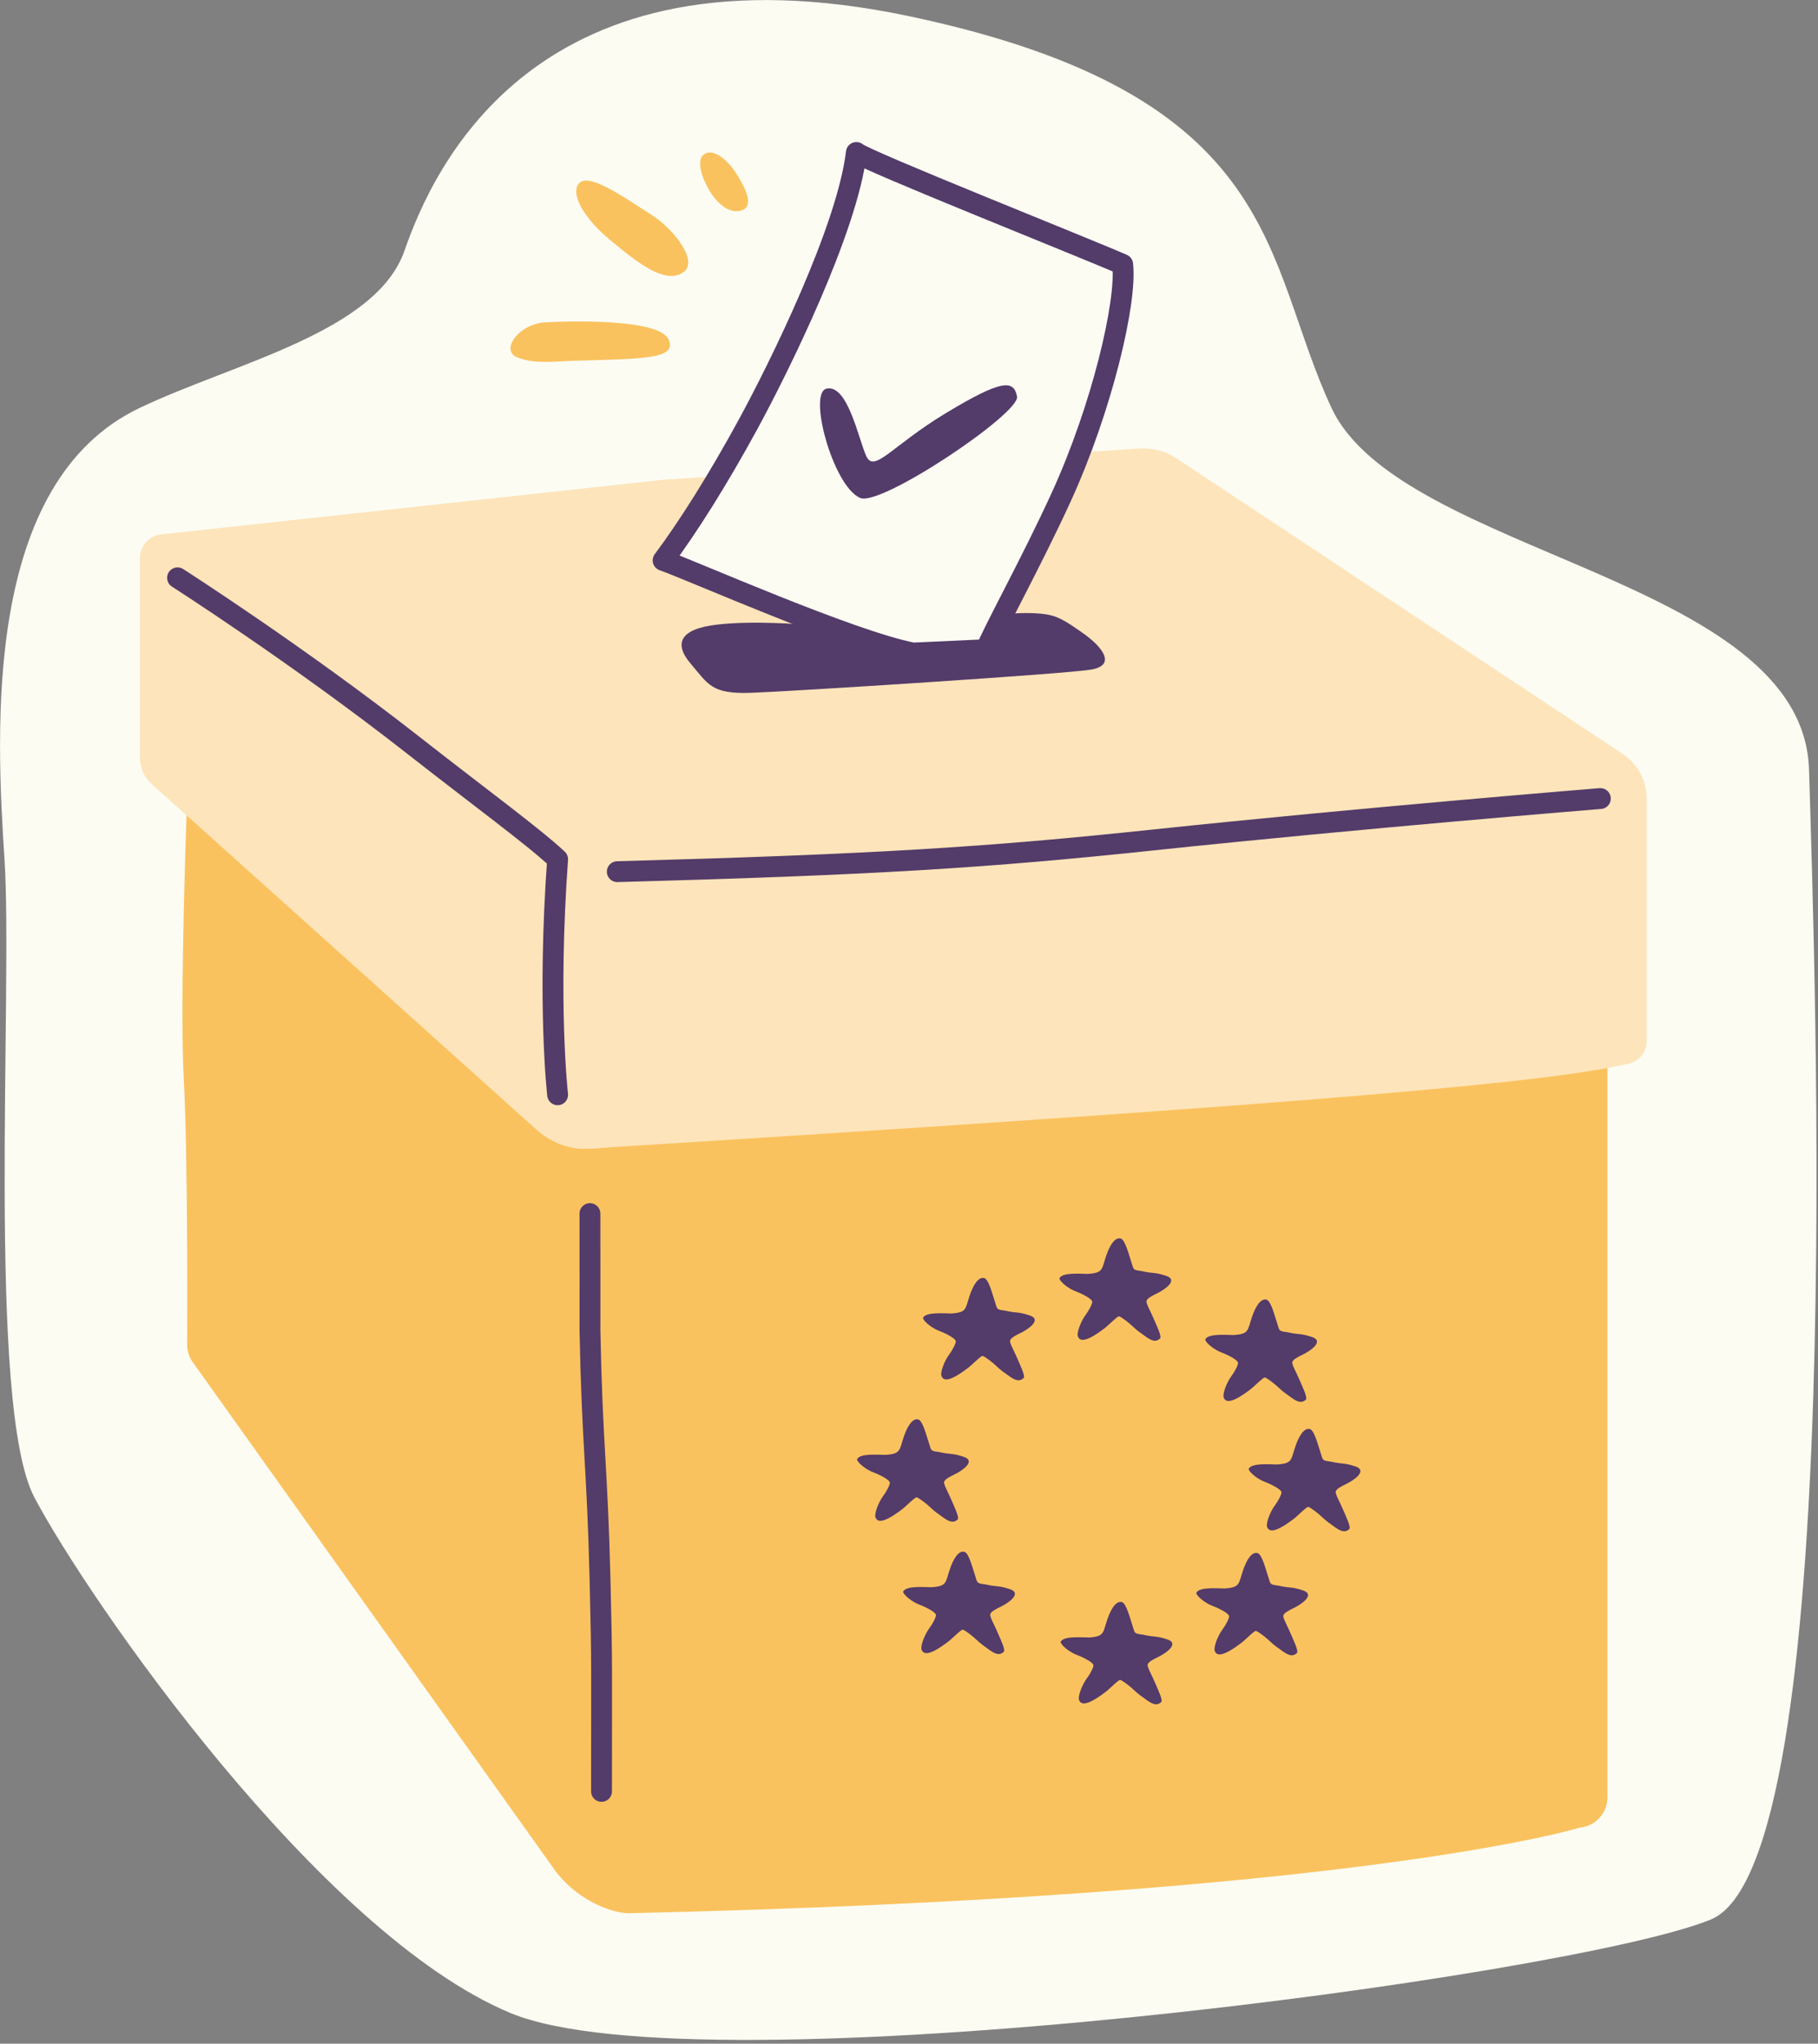 <?xml version="1.0" encoding="UTF-8"?>
<svg width="436px" height="490px" viewBox="0 0 436 490" version="1.1" xmlns="http://www.w3.org/2000/svg" xmlns:xlink="http://www.w3.org/1999/xlink">
    <rect x="0" y="0" width="436" height="490" fill="#808080" stroke="none"/>
    <title>img_ballot_box</title>
    <g id="Page-1" stroke="none" stroke-width="1" fill="none" fill-rule="evenodd">
        <g id="img_ballot_box" transform="translate(0.009, 0.015)">
            <path d="M8.211,358.935 C-3.239,337.235 3.111,237.375 1.071,206.015 C-0.969,174.645 -4.029,115.585 33.551,97.755 C56.351,86.935 90.211,79.625 97.011,60.055 C103.811,40.485 128.431,-15.135 218.251,3.915 C308.071,22.965 302.741,62.315 319.301,97.755 C335.861,133.205 432.481,138.395 433.841,184.565 C435.201,230.735 443.031,446.555 410.361,460.165 C377.701,473.775 168.241,501.675 122.421,482.625 C76.601,463.575 21.141,383.445 8.211,358.955 L8.211,358.935 Z" id="Path" fill="#FCFCF3" fill-rule="nonzero"></path>
            <path d="M141.551,275.405 L44.871,191.425 C44.871,191.425 43.021,239.675 44.071,258.845 C45.121,278.015 44.871,322.365 44.871,322.365 C44.871,324.035 45.441,325.655 46.491,326.955 L133.331,448.755 C139.251,456.395 147.741,458.765 150.811,458.697 C326.011,454.665 378.831,438.175 378.831,438.175 C382.611,437.845 385.501,434.675 385.501,430.885 L385.501,253.955 L141.551,275.405 L141.551,275.405 Z" id="Path" fill="#FAC25E" fill-rule="nonzero"></path>
            <path d="M282.191,109.905 C279.451,108.085 276.171,107.255 272.901,107.545 L159.031,115.015 L38.751,128.105 C35.811,128.365 33.551,130.825 33.551,133.775 L33.551,181.685 C33.551,184.065 34.561,186.335 36.341,187.935 L128.441,270.655 C131.861,273.725 136.311,275.685 140.891,275.395 C326.271,263.875 372.251,259.235 390.621,254.995 C393.131,254.415 394.901,252.175 394.901,249.605 L394.901,191.465 C394.901,187.155 392.741,183.135 389.141,180.745 L282.191,109.915 L282.191,109.905 Z" id="Path" fill="#FDE4BA" fill-rule="nonzero"></path>
            <path d="M137.321,86.495 C154.021,85.995 162.711,86.145 160.281,81.275 C157.851,76.405 136.981,76.925 130.711,77.275 C124.451,77.625 119.931,83.885 123.931,85.625 C127.931,87.365 133.491,86.605 137.321,86.495 L137.321,86.495 Z" id="Path" fill="#FAC25E" fill-rule="nonzero"></path>
            <path d="M163.811,65.305 C167.711,62.705 161.551,54.865 156.331,51.565 C151.111,48.265 142.181,41.825 139.341,43.565 C136.501,45.305 138.941,51.395 146.241,57.475 C153.541,63.565 159.631,68.085 163.811,65.305 Z" id="Path" fill="#FAC25E" fill-rule="nonzero"></path>
            <path d="M177.551,50.525 C181.241,49.635 178.591,44.785 176.511,41.485 C174.431,38.185 170.421,34.875 168.341,37.485 C166.261,40.095 171.821,51.925 177.561,50.525 L177.551,50.525 Z" id="Path" fill="#FAC25E" fill-rule="nonzero"></path>
            <path d="M192.791,149.745 C192.791,149.745 180.791,148.705 171.921,149.745 C163.051,150.785 161.481,154.265 165.661,159.135 C169.841,164.005 170.531,166.435 180.101,166.095 C189.671,165.755 255.581,161.575 261.671,160.525 C267.761,159.485 264.451,155.135 259.761,151.825 C255.071,148.515 253.331,147.475 249.671,147.125 C246.021,146.775 242.371,147.125 242.371,147.125 L236.491,155.745 L218.981,156.545 L192.811,149.735 L192.791,149.745 Z" id="Path" fill="#533B6A" fill-rule="nonzero"></path>
            <g id="Group" transform="translate(205.52, 296.884)" fill="#533B6A" fill-rule="nonzero">
                <path d="M22.74,18.011 C26.41,17.761 25.95,16.841 27.05,13.641 C27.84,11.341 29.07,9.121 30.55,9.541 C31.6,9.891 32.45,13.331 33.03,15.051 C33.67,16.941 33.29,17.071 35.49,17.331 C38.62,18.041 38.37,17.501 41.36,18.461 C44.55,19.491 40.9,21.871 39.41,22.601 C37.97,23.301 36.82,23.891 36.7,24.561 C36.6,25.151 37.72,27.051 38.52,28.961 C39.13,30.411 40.46,33.111 39.94,33.521 C39.48,33.881 38.75,34.641 36.67,33.161 C35.08,32.031 34.36,31.521 33.5,30.691 C32.64,29.861 30.83,28.421 30.14,28.191 C29.79,28.071 27.61,30.321 26.65,31.051 C21.97,34.621 20.63,34.161 20.23,32.921 C19.99,32.171 20.84,29.541 22.18,27.741 C23.04,26.581 23.77,25.071 23.69,24.641 C23.54,23.871 20.82,22.591 19.71,22.191 C18.18,21.651 15.99,19.991 15.82,19.111 C16.41,17.611 20.67,18.001 22.72,18.021 L22.74,18.011 Z" id="Path"></path>
                <path d="M6.92,51.911 C10.59,51.661 10.13,50.741 11.23,47.541 C12.02,45.241 13.25,43.021 14.73,43.441 C15.78,43.791 16.63,47.231 17.21,48.951 C17.85,50.841 17.47,50.971 19.67,51.231 C22.8,51.941 22.55,51.401 25.54,52.361 C28.73,53.391 25.08,55.771 23.59,56.501 C22.15,57.201 21,57.791 20.88,58.461 C20.78,59.051 21.9,60.951 22.7,62.861 C23.31,64.311 24.64,67.011 24.12,67.421 C23.66,67.781 22.93,68.541 20.85,67.061 C19.26,65.931 18.54,65.421 17.68,64.591 C16.87,63.801 15.01,62.321 14.32,62.091 C13.97,61.971 11.79,64.221 10.83,64.951 C6.15,68.521 4.81,68.061 4.41,66.821 C4.17,66.071 5.02,63.441 6.36,61.641 C7.22,60.481 7.95,58.971 7.87,58.541 C7.72,57.771 5,56.491 3.89,56.091 C2.36,55.551 0.17,53.891 2.84217094e-14,53.011 C0.59,51.511 4.85,51.901 6.9,51.921 L6.92,51.911 Z" id="Path"></path>
                <path d="M17.98,83.641 C21.65,83.391 21.19,82.471 22.29,79.271 C23.08,76.971 24.31,74.751 25.79,75.171 C26.84,75.521 27.69,78.961 28.27,80.681 C28.91,82.571 28.53,82.701 30.73,82.961 C33.86,83.671 33.61,83.131 36.6,84.091 C39.79,85.121 36.14,87.501 34.65,88.231 C33.21,88.931 32.06,89.521 31.94,90.191 C31.84,90.781 32.96,92.681 33.76,94.591 C34.37,96.041 35.7,98.741 35.18,99.151 C34.72,99.511 33.99,100.271 31.91,98.791 C30.32,97.661 29.6,97.151 28.74,96.321 C27.88,95.491 26.07,94.051 25.38,93.821 C25.03,93.701 22.85,95.951 21.89,96.681 C17.21,100.251 15.87,99.791 15.47,98.551 C15.23,97.801 16.08,95.171 17.42,93.371 C18.28,92.211 19.01,90.701 18.93,90.271 C18.78,89.501 16.06,88.221 14.95,87.821 C13.42,87.281 11.23,85.621 11.06,84.741 C11.65,83.241 15.91,83.631 17.96,83.651 L17.98,83.641 Z" id="Path"></path>
                <path d="M55.74,95.691 C59.41,95.441 58.95,94.521 60.05,91.321 C60.84,89.021 62.07,86.801 63.55,87.221 C64.6,87.571 65.45,91.011 66.03,92.731 C66.67,94.621 66.29,94.751 68.49,95.011 C71.62,95.721 71.37,95.181 74.36,96.141 C77.55,97.171 73.9,99.551 72.41,100.281 C70.92,101.011 69.82,101.571 69.7,102.241 C69.6,102.831 70.72,104.731 71.52,106.641 C72.13,108.091 73.46,110.791 72.94,111.201 C72.48,111.561 71.75,112.321 69.67,110.841 C68.08,109.711 67.36,109.201 66.5,108.371 C65.64,107.541 63.83,106.101 63.14,105.871 C62.79,105.751 60.61,108.001 59.65,108.731 C54.97,112.301 53.63,111.841 53.23,110.601 C52.99,109.851 53.84,107.221 55.18,105.421 C56.04,104.261 56.77,102.751 56.69,102.321 C56.54,101.551 53.82,100.271 52.71,99.871 C51.18,99.331 48.99,97.671 48.82,96.791 C49.41,95.291 53.67,95.681 55.72,95.701 L55.74,95.691 Z" id="Path"></path>
                <path d="M55.46,8.521 C59.13,8.271 58.67,7.351 59.77,4.151 C60.56,1.851 61.79,-0.369 63.27,0.051 C64.32,0.401 65.17,3.841 65.75,5.561 C66.39,7.451 66.01,7.581 68.21,7.841 C71.34,8.551 71.09,8.011 74.08,8.971 C77.27,10.001 73.62,12.381 72.13,13.111 C70.69,13.811 69.54,14.401 69.42,15.071 C69.32,15.661 70.44,17.561 71.24,19.471 C71.85,20.921 73.18,23.621 72.66,24.031 C72.2,24.391 71.47,25.151 69.39,23.671 C67.8,22.541 67.08,22.031 66.22,21.201 C65.41,20.411 63.55,18.931 62.86,18.701 C62.51,18.581 60.33,20.831 59.37,21.561 C54.69,25.131 53.35,24.671 52.95,23.431 C52.71,22.681 53.56,20.051 54.9,18.251 C55.76,17.091 56.49,15.581 56.41,15.151 C56.26,14.381 53.54,13.101 52.43,12.701 C50.9,12.161 48.71,10.501 48.54,9.621 C49.13,8.121 53.39,8.511 55.44,8.531 L55.46,8.521 Z" id="Path"></path>
                <path d="M90.43,23.181 C94.1,22.931 93.64,22.011 94.74,18.811 C95.53,16.511 96.76,14.291 98.24,14.711 C99.29,15.061 100.14,18.501 100.72,20.221 C101.36,22.111 100.98,22.241 103.18,22.501 C106.31,23.211 106.06,22.671 109.05,23.631 C112.24,24.661 108.59,27.041 107.1,27.771 C105.66,28.471 104.51,29.061 104.39,29.731 C104.29,30.321 105.41,32.221 106.21,34.131 C106.82,35.581 108.15,38.281 107.63,38.691 C107.17,39.051 106.44,39.811 104.36,38.331 C102.77,37.201 102.05,36.691 101.19,35.861 C100.33,35.031 98.52,33.591 97.83,33.361 C97.48,33.241 95.3,35.491 94.34,36.221 C89.66,39.791 88.32,39.331 87.92,38.091 C87.68,37.341 88.53,34.711 89.87,32.911 C90.73,31.751 91.46,30.241 91.38,29.811 C91.23,29.041 88.51,27.761 87.4,27.361 C85.87,26.821 83.68,25.161 83.51,24.281 C84.1,22.781 88.36,23.171 90.41,23.191 L90.43,23.181 Z" id="Path"></path>
                <path d="M100.84,54.211 C104.51,53.961 104.05,53.041 105.15,49.841 C105.94,47.541 107.17,45.321 108.65,45.741 C109.7,46.091 110.55,49.531 111.13,51.251 C111.77,53.141 111.39,53.271 113.59,53.531 C116.72,54.241 116.47,53.701 119.46,54.661 C122.65,55.691 119,58.071 117.51,58.801 C116.02,59.531 114.92,60.091 114.8,60.761 C114.7,61.351 115.82,63.251 116.62,65.161 C117.23,66.611 118.56,69.311 118.04,69.721 C117.58,70.081 116.85,70.841 114.77,69.361 C113.18,68.231 112.46,67.721 111.6,66.891 C110.79,66.101 108.93,64.621 108.24,64.391 C107.89,64.271 105.71,66.521 104.75,67.251 C100.07,70.821 98.73,70.361 98.33,69.121 C98.09,68.371 98.94,65.741 100.28,63.941 C101.14,62.781 101.87,61.271 101.79,60.841 C101.64,60.071 98.92,58.791 97.81,58.391 C96.28,57.851 94.09,56.191 93.92,55.311 C94.51,53.811 98.77,54.201 100.82,54.221 L100.84,54.211 Z" id="Path"></path>
                <path d="M88.28,83.941 C91.95,83.691 91.49,82.771 92.59,79.571 C93.38,77.271 94.61,75.051 96.09,75.471 C97.14,75.821 97.99,79.261 98.57,80.981 C99.21,82.871 98.83,83.001 101.03,83.261 C104.16,83.971 103.91,83.431 106.9,84.391 C110.09,85.421 106.44,87.801 104.95,88.531 C103.51,89.231 102.36,89.821 102.24,90.491 C102.14,91.081 103.26,92.981 104.06,94.891 C104.67,96.341 106,99.041 105.48,99.451 C105.02,99.811 104.29,100.571 102.21,99.091 C100.62,97.961 99.9,97.451 99.04,96.621 C98.18,95.791 96.37,94.351 95.68,94.121 C95.33,94.001 93.15,96.251 92.19,96.981 C87.51,100.551 86.17,100.091 85.77,98.851 C85.53,98.101 86.38,95.471 87.72,93.671 C88.58,92.511 89.31,91.001 89.23,90.571 C89.08,89.801 86.36,88.521 85.25,88.121 C83.72,87.581 81.53,85.921 81.36,85.041 C81.95,83.541 86.21,83.931 88.26,83.951 L88.28,83.941 Z" id="Path"></path>
            </g>
            <path d="M42.571,138.525 C42.571,138.525 71.361,156.935 98.971,178.555 C115.511,191.515 127.831,200.495 133.721,205.995 C131.211,240.665 133.721,262.465 133.721,262.465" id="Path" stroke="#533B6A" stroke-width="5" stroke-linecap="round" stroke-linejoin="round"></path>
            <path d="M383.791,191.445 C383.791,191.445 326.491,196.095 276.461,201.385 C236.581,205.605 209.621,207.295 148.031,208.975" id="Path" stroke="#533B6A" stroke-width="5" stroke-linecap="round" stroke-linejoin="round"></path>
            <path d="M218.961,156.555 C203.911,153.645 165.701,136.675 159.021,134.345 C165.031,126.315 172.241,114.855 179.391,101.735 C186.781,88.165 203.161,55.065 205.371,36.545 C207.461,38.465 260.221,59.415 269.231,63.375 C270.271,72.275 264.301,97.745 254.481,119.195 C247.331,134.825 238.041,151.565 236.471,155.755 L218.961,156.555 L218.961,156.555 Z" id="Path" stroke="#533B6A" stroke-width="5" fill="#FCFCF3" fill-rule="nonzero" stroke-linecap="round" stroke-linejoin="round"></path>
            <path d="M198.231,93.155 C203.301,92.095 205.841,105.145 207.741,109.335 C209.641,113.525 213.851,106.885 226.751,99.085 C240.401,90.825 243.141,91.075 243.901,95.065 C244.661,99.065 211.271,121.515 206.281,119.375 C199.771,116.585 193.661,94.115 198.231,93.165 L198.231,93.155 Z" id="Path" fill="#533B6A" fill-rule="nonzero"></path>
            <path d="M141.471,290.955 C141.471,290.955 141.501,320.235 141.471,318.645 C142.011,346.505 143.211,351.095 143.901,378.945 C144.411,399.375 144.251,399.505 144.251,429.485" id="Path" stroke="#533B6A" stroke-width="5" stroke-linecap="round" stroke-linejoin="round"></path>
        </g>
    </g>
</svg>